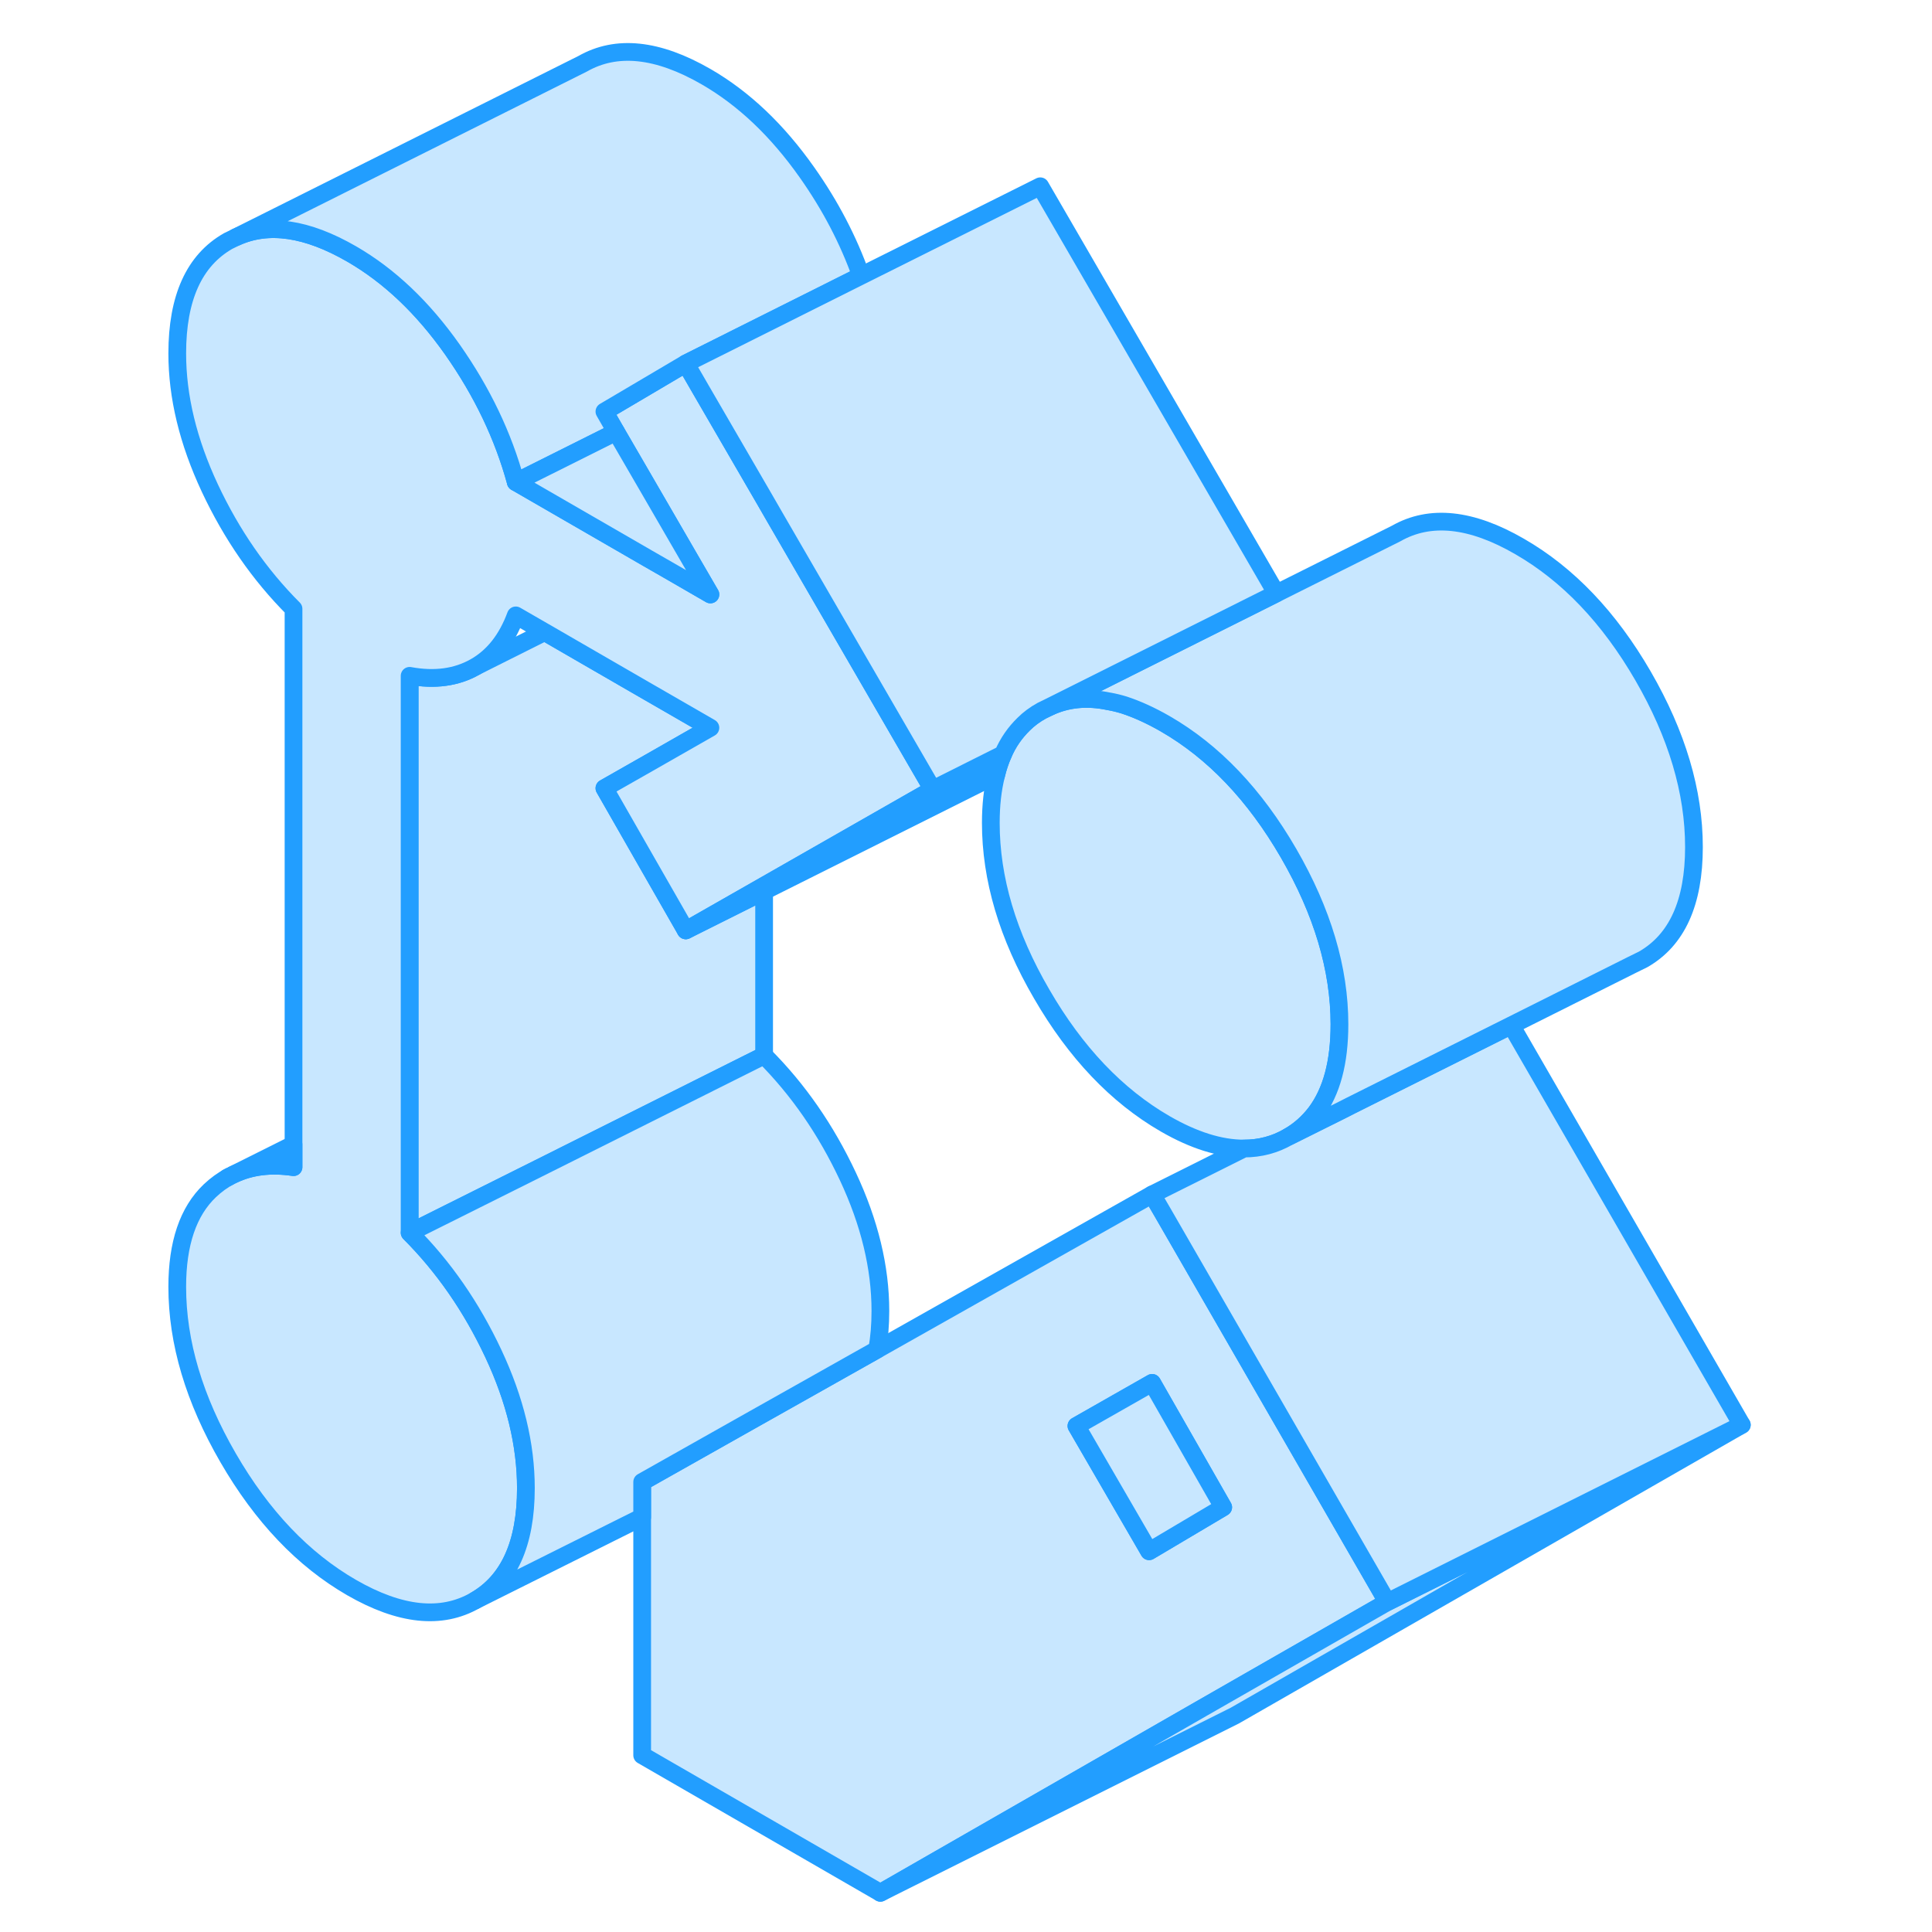 <svg width="48" height="48" viewBox="0 0 93 109" fill="#c8e7ff" xmlns="http://www.w3.org/2000/svg" stroke-width="1px" stroke-linecap="round" stroke-linejoin="round"><path d="M67.57 57.789C67.57 59.929 67.13 61.579 66.24 62.769C65.82 63.319 65.31 63.779 64.7 64.129C63.93 64.579 63.09 64.799 62.18 64.799C60.84 64.799 59.36 64.339 57.73 63.399C55 61.819 52.68 59.379 50.77 56.079C48.85 52.789 47.9 49.569 47.9 46.429C47.9 45.429 48 44.529 48.2 43.739C48.3 43.309 48.43 42.919 48.59 42.559C48.88 41.879 49.27 41.329 49.75 40.859C50.05 40.559 50.39 40.309 50.77 40.099L51.22 39.879C52.23 39.419 53.33 39.309 54.56 39.569H54.57C54.85 39.619 55.14 39.689 55.43 39.779C56.16 40.019 56.93 40.369 57.73 40.829C60.46 42.399 62.79 44.839 64.7 48.139C66.61 51.439 67.57 54.659 67.57 57.789Z" stroke="#229EFF" stroke-linejoin="round"/><path d="M57.56 68.349L57.001 67.389L41.49 76.139L33.781 80.479L28.23 83.609V99.029L41.67 106.789L60.391 96.049L70.27 90.389L57.56 68.349ZM56.831 87.519L52.73 80.449L57.001 78.019L61.011 85.039L56.831 87.519Z" stroke="#229EFF" stroke-linejoin="round"/><path d="M57.001 78.019L52.73 80.449L56.831 87.519L61.011 85.039L57.001 78.019Z" stroke="#229EFF" stroke-linejoin="round"/><path d="M90.27 80.389L61.67 96.789L41.67 106.789L60.39 96.049L70.27 90.389L90.27 80.389Z" stroke="#229EFF" stroke-linejoin="round"/><path d="M90.27 80.389L70.27 90.389L57.56 68.349L57 67.389L62.18 64.799C63.09 64.799 63.93 64.579 64.7 64.129L67.75 62.609L68.22 62.369L77.26 57.849L90.27 80.389Z" stroke="#229EFF" stroke-linejoin="round"/><path d="M35.11 50.279V59.549L22.36 65.929L15.11 69.549V38.129C16.53 38.389 17.76 38.219 18.8 37.629L22.73 35.659L28.56 39.029L32.08 41.059L28.56 43.069L26.1 44.469L28.56 48.769L30.69 52.489L35.11 50.279Z" stroke="#229EFF" stroke-linejoin="round"/><path d="M44.62 44.539L35.11 49.969L30.69 52.489L28.56 48.769L26.1 44.469L28.56 43.069L32.08 41.059L28.56 39.029L22.73 35.659L21.1 34.719C20.6 36.069 19.84 37.039 18.8 37.629C17.76 38.219 16.53 38.389 15.11 38.129V69.549C17.03 71.469 18.6 73.739 19.83 76.359C21.06 78.979 21.67 81.509 21.67 83.959C21.67 87.089 20.71 89.209 18.8 90.299C16.89 91.389 14.57 91.139 11.84 89.569C9.1 87.989 6.78 85.549 4.87 82.249C2.96 78.949 2 75.739 2 72.599C2 70.159 2.61 68.349 3.84 67.179C4.19 66.849 4.56 66.579 4.96 66.369L5.16 66.269C6.14 65.799 7.27 65.659 8.56 65.849V34.349C6.64 32.429 5.07 30.159 3.84 27.539C2.61 24.909 2 22.379 2 19.939C2 16.799 2.96 14.689 4.87 13.599L5.32 13.379C7.14 12.549 9.31 12.869 11.84 14.329C13.97 15.559 15.86 17.359 17.53 19.729C19.2 22.109 20.39 24.589 21.1 27.199L28.56 31.509L29.71 32.169L32.08 33.539L30.93 31.559L28.56 27.469L26.76 24.369L26.1 23.219L27.05 22.659L30.69 20.509L31.54 21.979L35.11 28.129L35.71 29.169L44.62 44.539Z" stroke="#229EFF" stroke-linejoin="round"/><path d="M40.58 15.559L30.69 20.509L27.05 22.659L26.1 23.219L26.76 24.369L21.1 27.199C20.39 24.589 19.2 22.109 17.53 19.729C15.86 17.359 13.97 15.559 11.84 14.329C9.31 12.869 7.14 12.549 5.32 13.379L24.87 3.599C26.78 2.509 29.1 2.749 31.84 4.329C33.97 5.559 35.86 7.359 37.53 9.729C38.85 11.599 39.86 13.539 40.58 15.559Z" stroke="#229EFF" stroke-linejoin="round"/><path d="M41.67 73.959C41.67 74.749 41.61 75.469 41.49 76.139L33.78 80.479L28.23 83.609V85.589L18.8 90.299C20.71 89.209 21.67 87.089 21.67 83.959C21.67 81.509 21.06 78.979 19.83 76.359C18.6 73.739 17.03 71.469 15.11 69.549L22.36 65.929L35.11 59.549C37.03 61.469 38.6 63.739 39.83 66.359C41.06 68.979 41.67 71.509 41.67 73.959Z" stroke="#229EFF" stroke-linejoin="round"/><path d="M87.57 47.789C87.57 50.929 86.61 53.039 84.7 54.129L84.09 54.429L77.26 57.849L68.22 62.369L67.75 62.609L64.7 64.129C65.31 63.779 65.82 63.319 66.24 62.769C67.13 61.579 67.57 59.929 67.57 57.789C67.57 54.659 66.61 51.439 64.7 48.139C62.79 44.839 60.46 42.399 57.73 40.829C56.93 40.369 56.16 40.019 55.43 39.779C55.14 39.689 54.85 39.619 54.57 39.569H54.56C53.33 39.309 52.23 39.419 51.22 39.879L64.01 33.479L70.77 30.099C72.68 29.009 75 29.249 77.73 30.829C80.46 32.399 82.79 34.839 84.7 38.139C86.61 41.439 87.57 44.659 87.57 47.789Z" stroke="#229EFF" stroke-linejoin="round"/><path d="M32.08 33.539L29.71 32.169L28.56 31.509L21.1 27.199L26.76 24.369L28.56 27.469L30.93 31.559L32.08 33.539Z" stroke="#229EFF" stroke-linejoin="round"/><path d="M48.59 42.559C48.43 42.919 48.3 43.309 48.2 43.729L35.11 50.279L30.69 52.489L35.11 49.969L44.62 44.539L48.59 42.559Z" stroke="#229EFF" stroke-linejoin="round"/><path d="M64.01 33.479L51.22 39.879L50.77 40.099C50.39 40.309 50.05 40.559 49.75 40.859C49.27 41.329 48.88 41.879 48.59 42.549L44.62 44.539L35.71 29.169L35.11 28.129L31.54 21.979L30.69 20.509L40.58 15.559L50.69 10.509L64.01 33.479Z" stroke="#229EFF" stroke-linejoin="round"/><path d="M4.96 66.369L4.82 66.439" stroke="#229EFF" stroke-linejoin="round"/><path d="M8.56 64.569V65.849C7.27 65.659 6.14 65.799 5.16 66.269L8.56 64.569Z" stroke="#229EFF" stroke-linejoin="round"/></svg>